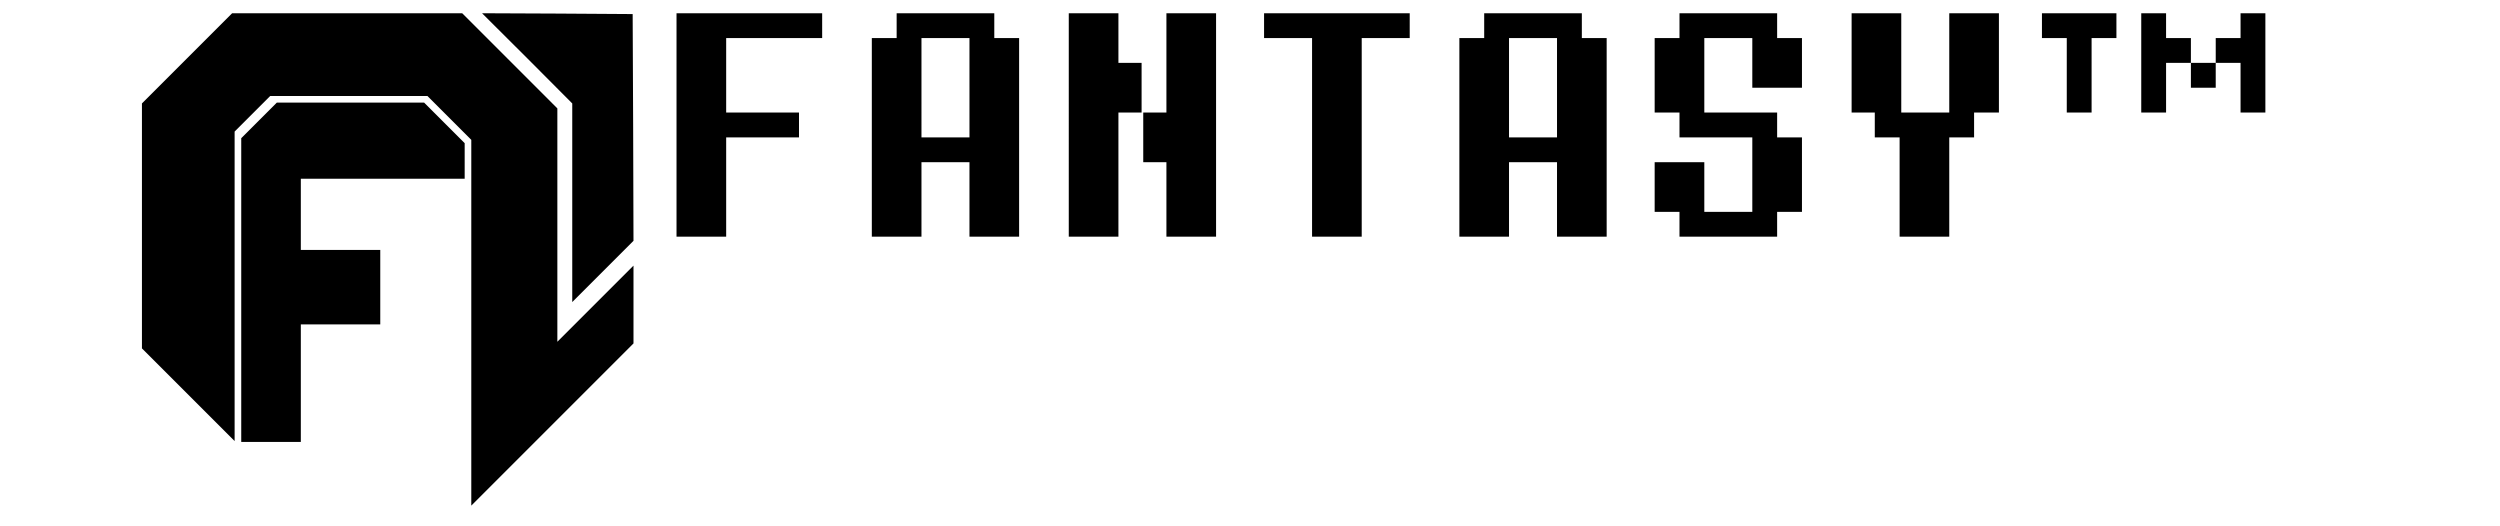<svg version="1.0" xmlns="http://www.w3.org/2000/svg" width="101.333" height="21.333" viewBox="0 0 1339 318"><path d="M27.2 35.3 0 62.5v148l28 28 28 28v-187l10.8-10.8L77.5 58h95l13.2 13.2L199 84.5v221l49-49 49-49v-47l-23 23-23 23v-141l-28.8-28.8L193.5 8h-139z"/><path d="M232.8 35.2 260 62.5v120l18.5-18.5 18.5-18.5-.2-68.5-.3-68.5-45.5-.3-45.5-.2zM323 75.5V143h30V83h44V68h-44V23h58V8h-88zm133-60V23h-15v120h30V98h29v45h30V23h-15V8h-59zM500 53v30h-29V23h29zm60 22.5V143h30V68h14V38h-14V8h-30zM619 38v30h-14v30h14v45h30V8h-30zm59-22.5V23h29v120h30V23h29V8h-88zm133 0V23h-15v120h30V98h29v45h30V23h-15V8h-59zM855 53v30h-29V23h29zm74-37.5V23h-15v45h15v15h44v45h-29V98h-30v30h15v15h59v-15h15V83h-15V68h-44V23h29v30h30V23h-15V8h-59zM1033 38v30h14v15h15v60h30V83h15V68h15V8h-30v60h-29V8h-30zm115-22.5V23h15v45h15V23h15V8h-45zm60 22.5v30h15V38h15v15h15V38h15v30h15V8h-15v15h-15v15h-15V23h-15V8h-15zM70.7 72.8 60 83.5V267h36v-71h48v-45H96v-43h99V86.5l-12.3-12.3L170.5 62h-89z"/></svg>
